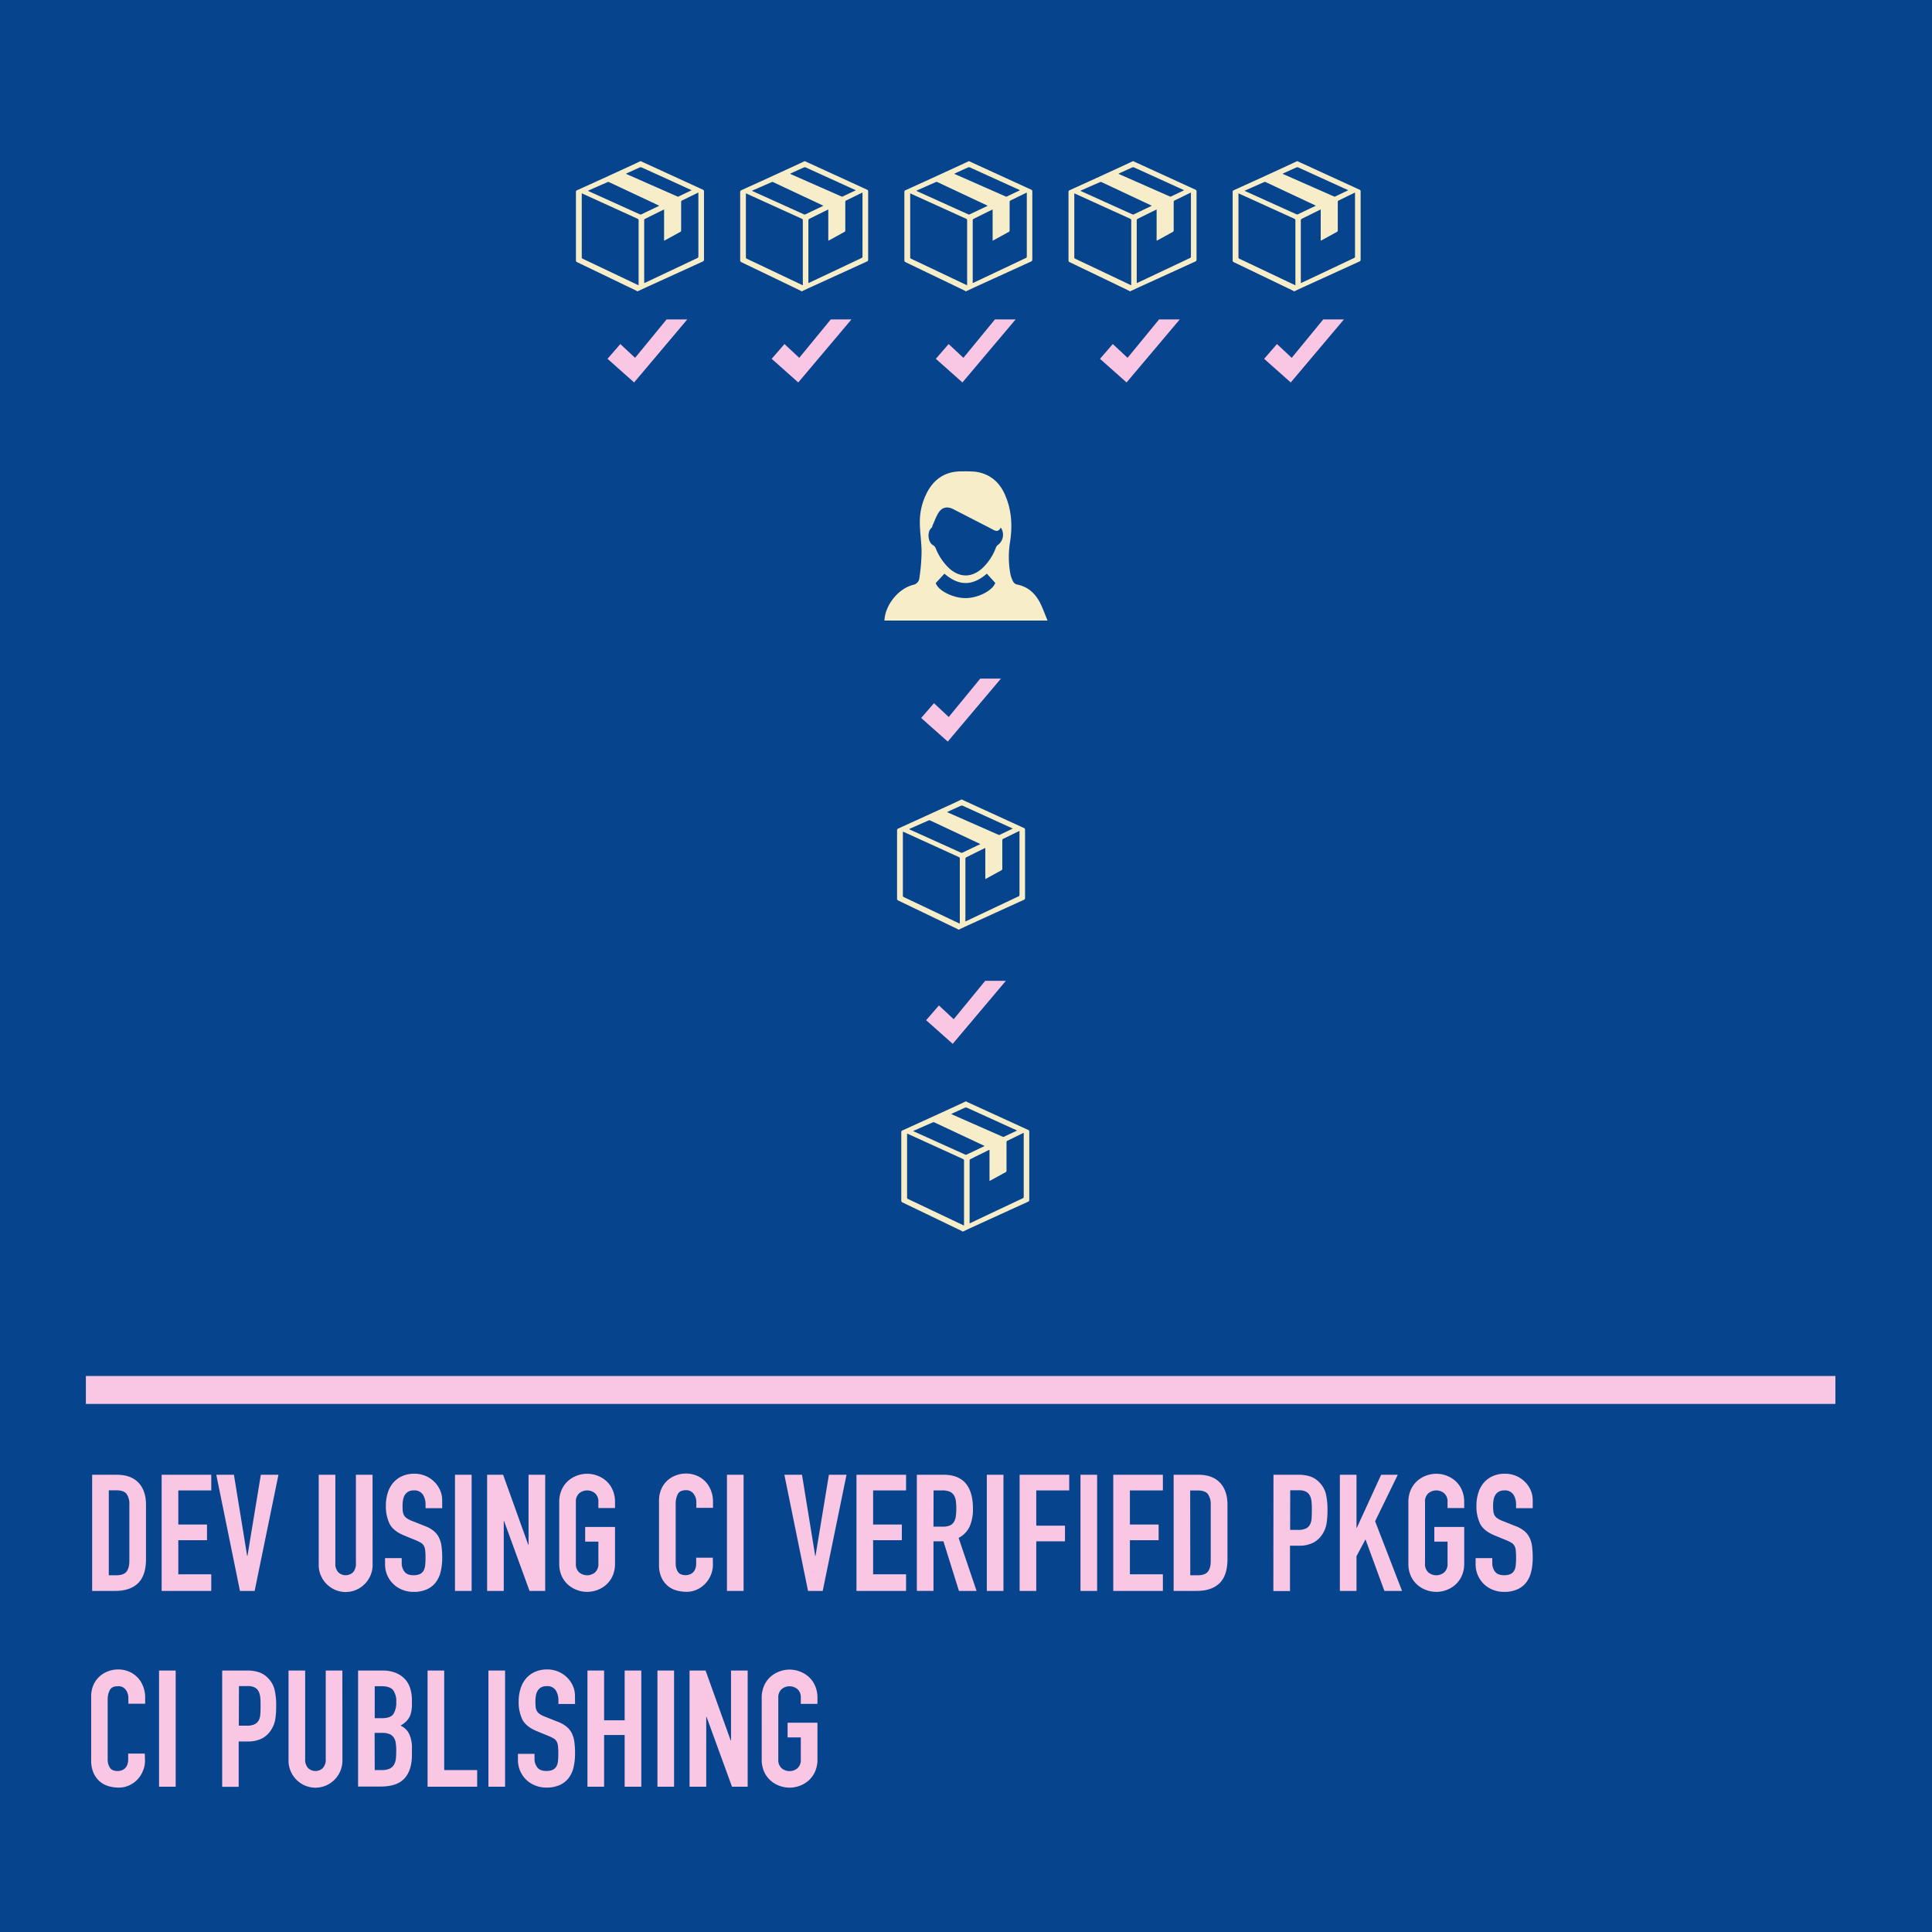 <svg data-name="Layer 1" xmlns="http://www.w3.org/2000/svg" viewBox="0 0 900 900"><path style="fill:#07448e" d="M0 0h900v900H0z"/><path d="M297 135.71h-.12a5.72 5.72 0 0 0-.58-.37l-27.42-13.19a.89.89 0 0 1-.59-.92V89.5a.85.85 0 0 1 .59-.91q12.39-5.59 24.71-11.28c1.59-.73 3.17-1.48 4.75-2.22h.26a6.19 6.19 0 0 0 .57.3l28.18 12.93a.84.84 0 0 1 .6.91v31.68a.86.86 0 0 1-.6.92l-25 11.41c-1.79.81-3.55 1.65-5.35 2.47Zm-26-45.65v29.77a.68.68 0 0 0 .46.71L297 132.68c.15.07.3.12.49.19v-30.21a.78.78 0 0 0-.58-.81L271.57 90.3Zm29.11 41.82.43-.18 24.38-11.52c.4-.18.42-.46.42-.79V89.7l-.65.29c-2.29 1.12-4.58 2.25-6.88 3.35a.77.77 0 0 0-.51.8v13.15a.75.75 0 0 1-.46.78c-2.29 1.24-4.58 2.52-6.9 3.78-.14.08-.3.14-.58.27V97.58l-.64.3c-2.69 1.32-5.38 2.65-8.08 4a.83.83 0 0 0-.55.89v27Zm-26.18-43 .21.15 24 10.85a.7.7 0 0 0 .55 0q4.19-2 8.39-4l-.22-.17-23.21-10.9a.86.86 0 0 0-.55 0c-3.04 1.3-6.05 2.65-9.18 4.03Zm48.29-.22c-.21-.11-.35-.2-.51-.27Q310.32 83.15 298.9 78a1.19 1.19 0 0 0-.87 0c-2 .88-4 1.8-6 2.71l-.43.24.1.07 23.9 10.53a.69.69 0 0 0 .49 0c2.04-.99 4.06-1.93 6.12-2.93Zm51.29 47.05h-.12a5.57 5.57 0 0 0-.57-.37l-27.43-13.19a.91.91 0 0 1-.59-.92V89.5a.85.85 0 0 1 .59-.91q12.35-5.59 24.67-11.28c1.6-.73 3.17-1.48 4.75-2.22h.24c.19.1.37.22.56.3l28.22 12.93a.84.84 0 0 1 .59.91v31.68a.86.86 0 0 1-.6.92l-25 11.41c-1.82.81-3.55 1.65-5.31 2.47Zm-26.05-45.65v29.77a.68.68 0 0 0 .46.71l25.58 12.14c.15.07.3.12.49.19v-30.21a.78.78 0 0 0-.58-.81L348 90.3Zm29.1 41.82.43-.18 24.38-11.52c.4-.18.42-.46.42-.79V89.7l-.65.29-6.86 3.35a.77.77 0 0 0-.51.8v13.15a.75.75 0 0 1-.46.78c-2.29 1.24-4.58 2.52-6.87 3.78-.15.08-.31.14-.59.27V97.58l-.64.3c-2.69 1.32-5.37 2.65-8.07 4a.84.84 0 0 0-.56.89v27Zm-26.18-43 .2.15 24 10.85a.7.7 0 0 0 .55 0l8.4-4-.22-.17-23.22-10.9a.83.83 0 0 0-.54 0c-3 1.32-6.08 2.67-9.18 4Zm48.29-.22-.51-.27L375.36 78a1.19 1.19 0 0 0-.87 0c-2 .88-4 1.8-6 2.71l-.43.24.09.07 23.9 10.53a.72.72 0 0 0 .5 0c2-1 4-1.89 6.1-2.89ZM450 135.71h-.12a5.57 5.57 0 0 0-.57-.37l-27.43-13.19a.89.89 0 0 1-.58-.92V89.5a.83.83 0 0 1 .58-.91Q434.2 83 446.54 77.31c1.59-.73 3.16-1.48 4.75-2.22h.23c.19.1.37.22.56.3l28.22 12.93a.84.84 0 0 1 .59.91v31.68a.86.86 0 0 1-.6.92l-25 11.41c-1.78.81-3.55 1.65-5.29 2.47Zm-26-45.65v29.77a.68.68 0 0 0 .46.71l25.58 12.14c.15.07.31.12.49.19v-30.21a.78.78 0 0 0-.58-.81L424.51 90.3Zm29.11 41.82.42-.18 24.38-11.52c.4-.18.42-.46.42-.79V89.7l-.65.29c-2.29 1.12-4.58 2.25-6.85 3.35a.76.76 0 0 0-.51.8v13.15a.78.78 0 0 1-.46.78c-2.29 1.24-4.59 2.52-6.88 3.78-.15.08-.31.14-.58.27V97.58l-.64.3c-2.7 1.32-5.38 2.65-8.08 4a.83.83 0 0 0-.55.89v27Zm-26.19-43 .21.15 24 10.85a.68.68 0 0 0 .54 0c2.8-1.32 5.59-2.65 8.4-4l-.22-.17-23.25-10.92a.86.86 0 0 0-.55 0c-3.05 1.32-6.05 2.67-9.19 4.05Zm48.3-.22-.51-.27L451.85 78a1.21 1.21 0 0 0-.88 0c-2 .88-4 1.8-6 2.71l-.42.24.09.07 23.9 10.53a.69.69 0 0 0 .49 0c2.04-.99 4.05-1.93 6.13-2.93Zm-28.63 344.42h-.11a5.15 5.15 0 0 0-.58-.37q-13.71-6.61-27.43-13.2a.87.87 0 0 1-.58-.91v-31.73a.85.85 0 0 1 .58-.92q12.34-5.62 24.68-11.27c1.59-.73 3.16-1.49 4.75-2.23h.23a6.28 6.28 0 0 0 .57.31l28.21 12.92a.87.87 0 0 1 .6.92v31.68a.87.87 0 0 1-.61.92q-12.51 5.69-25 11.41c-1.78.81-3.54 1.64-5.31 2.47Zm-26-45.66v29.77a.67.67 0 0 0 .45.72l25.58 12.14a4.1 4.1 0 0 0 .5.18V400a.78.78 0 0 0-.59-.81l-25.33-11.55Zm29.11 41.82.43-.17q12.18-5.77 24.37-11.52c.4-.19.42-.46.42-.8v-29.68l-.64.29-6.86 3.35a.75.75 0 0 0-.51.8v13.15a.77.77 0 0 1-.46.78c-2.29 1.24-4.58 2.51-6.88 3.77a5.81 5.81 0 0 1-.58.27V395l-.64.29c-2.69 1.32-5.38 2.65-8.08 4a.83.83 0 0 0-.55.89v27Zm-26.19-43 .21.15 24 10.84a.75.75 0 0 0 .55 0q4.19-2 8.39-4l-.22-.17-23.21-10.9a.75.75 0 0 0-.55 0c-3.06 1.32-6.1 2.67-9.21 4.05Zm48.3-.22c-.21-.11-.35-.21-.51-.28l-22.8-10.39a1.19 1.19 0 0 0-.87 0c-2 .88-4 1.8-6 2.72a3.7 3.7 0 0 0-.42.24l.09.07 23.9 10.52a.6.6 0 0 0 .49 0c2-.97 4-1.9 6.08-2.9Zm-23.26 187.7h-.11a5.15 5.15 0 0 0-.58-.37q-13.71-6.61-27.43-13.2a.87.87 0 0 1-.58-.91v-31.73a.85.85 0 0 1 .58-.92q12.36-5.62 24.68-11.27c1.59-.73 3.16-1.49 4.75-2.23h.24a5 5 0 0 0 .56.31l28.21 12.92a.85.85 0 0 1 .6.92v31.68a.87.87 0 0 1-.61.92q-12.5 5.68-25 11.41c-1.78.81-3.54 1.64-5.31 2.47Zm-26-45.66v29.77a.67.67 0 0 0 .46.72l25.58 12.14a5.07 5.07 0 0 0 .49.19v-30.21a.78.78 0 0 0-.58-.81l-25.34-11.55Zm29.11 41.82.43-.17q12.19-5.78 24.38-11.52c.4-.19.42-.46.42-.8v-29.68l-.65.29-6.86 3.35a.76.76 0 0 0-.51.8v13.15a.76.76 0 0 1-.45.78c-2.3 1.24-4.59 2.51-6.88 3.77a5.12 5.12 0 0 1-.59.27v-14.53l-.64.29c-2.69 1.33-5.37 2.65-8.07 4a.84.84 0 0 0-.56.89v27Zm-26.18-43 .2.16 24 10.84a.75.75 0 0 0 .55 0l8.4-4-.22-.17-23.22-10.9a.72.72 0 0 0-.54 0c-3.07 1.31-6.11 2.66-9.21 4.03Zm48.3-.21a5.68 5.68 0 0 0-.52-.28L450.42 516a1.19 1.19 0 0 0-.87 0c-2 .88-4 1.8-6 2.72a3.79 3.79 0 0 0-.43.24l.09.07 23.91 10.52a.6.6 0 0 0 .49 0Zm52.67-390.96h-.12a5.57 5.57 0 0 0-.57-.37l-27.43-13.19a.89.89 0 0 1-.58-.92V89.5a.84.84 0 0 1 .58-.91Q510.68 83 523 77.31c1.59-.73 3.16-1.48 4.75-2.22h.25c.19.1.37.22.56.3l28.24 12.93a.84.84 0 0 1 .6.91v31.68a.87.87 0 0 1-.61.92l-25 11.41c-1.79.81-3.57 1.65-5.34 2.47Zm-26-45.65v29.77a.68.68 0 0 0 .46.71l25.58 12.14c.15.07.31.12.49.19v-30.21a.77.77 0 0 0-.58-.81Q513.65 96.06 501 90.3Zm29.11 41.82.42-.18 24.38-11.52c.4-.18.42-.46.42-.79V89.7l-.65.29c-2.29 1.12-4.58 2.25-6.88 3.35a.76.76 0 0 0-.5.8v13.15a.78.78 0 0 1-.46.78c-2.29 1.24-4.59 2.52-6.9 3.78-.15.08-.31.14-.59.27V97.58l-.64.3c-2.69 1.32-5.37 2.65-8.07 4a.83.83 0 0 0-.56.89v27Zm-26.19-43 .21.15 24 10.85a.7.7 0 0 0 .55 0q4.18-2 8.39-4l-.22-.17-23.21-10.9a.86.86 0 0 0-.55 0c-3.06 1.3-6.1 2.65-9.21 4.03Zm48.3-.22c-.21-.11-.36-.2-.52-.27L528.32 78a1.19 1.19 0 0 0-.87 0c-2 .88-4 1.8-6 2.71l-.42.24.09.07 23.9 10.53a.69.69 0 0 0 .49 0c2.04-.99 4.04-1.93 6.12-2.93Zm51.25 47.05h-.11c-.19-.13-.38-.26-.58-.37l-27.43-13.19a.89.89 0 0 1-.58-.92V89.5a.84.84 0 0 1 .58-.91q12.35-5.59 24.68-11.28c1.59-.73 3.16-1.48 4.75-2.22h.26a5 5 0 0 0 .56.3l28.19 12.93a.84.84 0 0 1 .59.91v31.68a.86.86 0 0 1-.6.92l-25 11.41c-1.78.81-3.54 1.65-5.31 2.47Zm-26-45.65v29.77a.66.66 0 0 0 .45.71l25.58 12.14c.15.07.31.12.5.19v-30.21a.79.79 0 0 0-.59-.81l-25.4-11.55ZM606 131.88l.43-.18 24.37-11.52c.4-.18.42-.46.42-.79V89.7l-.64.29c-2.3 1.12-4.59 2.25-6.88 3.35a.76.76 0 0 0-.51.8v13.15a.78.78 0 0 1-.46.78c-2.29 1.24-4.59 2.52-6.9 3.78-.15.08-.31.14-.59.27V97.58l-.64.3c-2.69 1.32-5.37 2.65-8.07 4a.85.85 0 0 0-.56.89v27Zm-26.19-43 .19.12 24 10.85a.7.7 0 0 0 .55 0q4.18-2 8.39-4l-.22-.17-23.21-10.9a.86.86 0 0 0-.55 0c-2.96 1.33-6.03 2.68-9.16 4.06Zm48.3-.22c-.21-.11-.36-.2-.52-.27L604.79 78a1.19 1.19 0 0 0-.87 0c-2 .88-4 1.8-6 2.71-.14.07-.27.16-.42.24l.09.07 23.9 10.53a.69.69 0 0 0 .49 0c2.02-.99 4.02-1.93 6.12-2.93ZM488 289.07h-76c.33-7.26 6.56-15 13.51-16.64a3.59 3.59 0 0 0 2.79-3.27 87.46 87.46 0 0 0 1-12c0-4.65-.81-9.3-.81-14a29.4 29.4 0 0 1 3.07-13.16c3.43-7 9-10.6 16.89-10.42a54 54 0 0 1 6 .17c6.42.92 10.91 4.55 13.55 10.37 3.17 7 3.7 14.27 2.61 21.79a43.58 43.58 0 0 0 .07 15.49A14 14 0 0 0 472 271a2.82 2.82 0 0 0 1.72 1.28c5.17 1 8.57 4.19 10.85 8.66 1.26 2.54 2.2 5.25 3.43 8.13Zm-21.82-43.29c-1.32 2.53-2.81 1.34-4.35.54q-8.87-4.57-17.75-9.13c-2.46-1.27-4.86-1.07-6.52 1.14-1.34 1.79-2 4-3 6.1-.23.5-.28 1.2-.65 1.49-2.1 1.67-1.69 6.68.66 8a3.14 3.14 0 0 1 1.27 1.38 26.18 26.18 0 0 0 6.09 9.22c5 4.68 10.74 4.72 15.77.09a25.1 25.1 0 0 0 6.12-9.2 3 3 0 0 1 .84-1.4 5.93 5.93 0 0 0 1.57-8.22Zm-30.27 25.84c1.06 3.42 7.89 7 13.85 7s12.71-3.58 13.86-7.08l-3.91-4.3c-6.18 5.31-12.45 6.29-19.76 0Z" style="fill:#f7eec9"/><path style="fill:#f9c7e4" d="M40 641h815v13H40zm248.97-480.73-5.96 6.88 12.38 11.01 24.76-29.35h-9.63l-14.67 17.88-6.88-6.42zm76.47 0-5.96 6.88 12.38 11.01 24.77-29.35H387l-14.68 17.88-6.88-6.42zm76.47 0-5.96 6.88 12.38 11.01 24.77-29.35h-9.63l-14.68 17.88-6.88-6.42zm-4.52 308.11-5.96 6.87 12.38 11.01 24.76-29.35h-9.63l-14.67 17.89-6.88-6.42zm-2.31-140.8-5.96 6.88 12.38 11 24.77-29.34h-9.63L441.96 334l-6.88-6.42zm83.3-167.31-5.96 6.88 12.38 11.01 24.77-29.35h-9.63l-14.68 17.88-6.88-6.42zm76.47 0-5.96 6.88 12.38 11.01 24.77-29.35h-9.63l-14.68 17.88-6.88-6.42zM42.93 687H54.4q6.62 0 10.11 3.69c2.33 2.45 3.5 5.89 3.5 10.29v25.31q0 7.61-3.69 11.21t-10.6 3.61H42.93Zm7.75 46.82h3.57q3.27 0 4.64-1.64t1.37-5.13V701a8.15 8.15 0 0 0-1.26-5c-.86-1.16-2.43-1.75-4.71-1.75h-3.61ZM75.3 687h23.11v7.29H83.06v15.89h13.37v7.3H83.06v15.88h15.35v7.75H75.3V687zm43.32 54.11h-6.84L100.76 687h8.21l6.16 37.77h.15l6.23-37.77h8.21l-11.1 54.11zM173.57 729a12.25 12.25 0 0 1-1 4.94 12.72 12.72 0 0 1-6.69 6.69 12.42 12.42 0 0 1-9.72 0 12.72 12.72 0 0 1-6.69-6.69 12.25 12.25 0 0 1-1-4.94v-42h7.75v41.19a5.81 5.81 0 0 0 1.37 4.26 5 5 0 0 0 6.84 0 5.81 5.81 0 0 0 1.37-4.26V687h7.75ZM206 702.58h-7.76v-1.75a8.28 8.28 0 0 0-1.25-4.6 4.65 4.65 0 0 0-4.22-1.94 5.13 5.13 0 0 0-2.62.61 4.6 4.6 0 0 0-1.6 1.56 6.51 6.51 0 0 0-.79 2.21 13.88 13.88 0 0 0-.23 2.62c0 1.06 0 2 .11 2.7a4.88 4.88 0 0 0 .57 1.89 4.33 4.33 0 0 0 1.33 1.41 12 12 0 0 0 2.4 1.22l5.92 2.35a14.5 14.5 0 0 1 4.18 2.32 9.36 9.36 0 0 1 2.47 3.12 13.2 13.2 0 0 1 1.18 4.1 41.48 41.48 0 0 1 .31 5.28 27.65 27.65 0 0 1-.69 6.35 13.21 13.21 0 0 1-2.24 5 10.74 10.74 0 0 1-4.14 3.31 14.79 14.79 0 0 1-6.31 1.22 13.73 13.73 0 0 1-5.24-1 12.61 12.61 0 0 1-8-11.86v-2.88h7.75v2.43a6.39 6.39 0 0 0 1.25 3.84c.84 1.14 2.24 1.71 4.22 1.71a7 7 0 0 0 3.08-.57 4 4 0 0 0 1.67-1.6 6.55 6.55 0 0 0 .72-2.55c.1-1 .15-2.13.15-3.34a33.36 33.36 0 0 0-.15-3.5 5.68 5.68 0 0 0-.64-2.2 4 4 0 0 0-1.37-1.37 20.17 20.17 0 0 0-2.32-1.14l-5.55-2.28q-5-2.06-6.72-5.43a18.72 18.72 0 0 1-1.71-8.48 19.54 19.54 0 0 1 .83-5.77 13.38 13.38 0 0 1 2.47-4.71 11.83 11.83 0 0 1 4.14-3.16 13.74 13.74 0 0 1 5.86-1.18 12.87 12.87 0 0 1 5.28 1.07 13.11 13.11 0 0 1 4.1 2.81 12.44 12.44 0 0 1 2.62 3.91 11.37 11.37 0 0 1 .92 4.45Zm5.95-15.58h7.75v54.11h-7.75zm14.97 0h7.45l11.7 32.6h.15V687h7.76v54.11h-7.3l-11.86-32.53h-.15v32.53h-7.75V687zm33.59 12.77a13.83 13.83 0 0 1 1.14-5.78 12.08 12.08 0 0 1 3-4.14 13 13 0 0 1 4.18-2.47 13.43 13.43 0 0 1 9.35 0 12.91 12.91 0 0 1 4.18 2.47 12.08 12.08 0 0 1 3 4.14 13.83 13.83 0 0 1 1.14 5.78v2.73h-7.75v-2.73a5.16 5.16 0 0 0-1.56-4.15 5.77 5.77 0 0 0-7.37 0 5.16 5.16 0 0 0-1.56 4.15v28.57a5.16 5.16 0 0 0 1.56 4.15 5.77 5.77 0 0 0 7.37 0 5.16 5.16 0 0 0 1.56-4.15v-10.18h-6.16v-6.84h13.91v17a13.8 13.8 0 0 1-1.14 5.82 12.21 12.21 0 0 1-3 4.1 12.91 12.91 0 0 1-4.18 2.47 13.43 13.43 0 0 1-9.35 0 13 13 0 0 1-4.18-2.47 12.21 12.21 0 0 1-3-4.1 13.8 13.8 0 0 1-1.14-5.82ZM332.1 729a12.26 12.26 0 0 1-1 4.79 12.41 12.41 0 0 1-2.62 4 12.71 12.71 0 0 1-3.91 2.74 11.57 11.57 0 0 1-4.83 1 17.56 17.56 0 0 1-4.48-.61 11 11 0 0 1-4.11-2.09 11.29 11.29 0 0 1-3-3.91 14.1 14.1 0 0 1-1.15-6.12V699a13.31 13.31 0 0 1 .91-4.94 11.54 11.54 0 0 1 2.59-4 12 12 0 0 1 4-2.63 13.43 13.43 0 0 1 5.13-1 12.79 12.79 0 0 1 4.94 1 11.86 11.86 0 0 1 3.95 2.66 12.26 12.26 0 0 1 2.62 4.11 13.82 13.82 0 0 1 1 5.2v3h-7.75v-2.58a6.27 6.27 0 0 0-1.29-3.95 4.18 4.18 0 0 0-3.5-1.68c-1.92 0-3.2.6-3.84 1.79a9.61 9.61 0 0 0-1 4.52v27.67a7.18 7.18 0 0 0 1 4c.68 1.06 1.91 1.6 3.69 1.6a5.55 5.55 0 0 0 1.63-.27 4.72 4.72 0 0 0 1.6-.87 4.43 4.43 0 0 0 1.17-1.68 6.65 6.65 0 0 0 .46-2.66v-2.66h7.75Zm6.54-42h7.75v54.11h-7.75zm44.61 54.11h-6.84L365.39 687h8.21l6.15 37.77h.15l6.24-37.77h8.2l-11.09 54.11zM398.98 687h23.1v7.29h-15.35v15.89h13.38v7.3h-13.38v15.88h15.35v7.75h-23.1V687zm28.12 0h12.46q13.68 0 13.68 15.88a20.07 20.07 0 0 1-1.48 8.1 11.48 11.48 0 0 1-5.2 5.43l8.36 24.7h-8.21L439.49 718h-4.64v23.1h-7.75Zm7.75 24.17h4.41a7.8 7.8 0 0 0 3.27-.57 4.2 4.2 0 0 0 1.86-1.64 6.92 6.92 0 0 0 .87-2.62 28.45 28.45 0 0 0 0-7.22 6.52 6.52 0 0 0-.95-2.66 4.28 4.28 0 0 0-2-1.63 9 9 0 0 0-3.42-.54h-4ZM459.7 687h7.75v54.11h-7.75zm15.28 0h23.1v7.29h-15.35v16.42h13.38v7.3h-13.38v23.1h-7.75V687zm28.35 0h7.75v54.11h-7.75zm15.27 0h23.11v7.29h-15.36v15.89h13.38v7.3h-13.38v15.88h15.36v7.75H518.6V687zm28.12 0h11.48q6.62 0 10.1 3.69c2.33 2.45 3.5 5.89 3.5 10.29v25.31q0 7.61-3.68 11.21t-10.61 3.61h-10.79Zm7.75 46.82H558q3.27 0 4.64-1.64t1.37-5.13V701a8.22 8.22 0 0 0-1.29-4.94c-.87-1.16-2.43-1.75-4.72-1.75h-3.57ZM593.23 687h11.63a17.17 17.17 0 0 1 5.62.84 10.73 10.73 0 0 1 4.41 3 11.62 11.62 0 0 1 2.74 5 31.44 31.44 0 0 1 .76 7.71 38.3 38.3 0 0 1-.42 6.12 12.76 12.76 0 0 1-1.79 4.75 11.33 11.33 0 0 1-4.25 4.14 14.33 14.33 0 0 1-7 1.48h-4v21.13h-7.75Zm7.77 25.69h3.73a7.9 7.9 0 0 0 3.65-.69 4.33 4.33 0 0 0 1.9-1.86 7.36 7.36 0 0 0 .72-2.85c.07-1.11.11-2.35.11-3.72s0-2.47-.11-3.61a8.65 8.65 0 0 0-.69-3 4.35 4.35 0 0 0-1.78-2 6.94 6.94 0 0 0-3.5-.73h-4ZM624.16 687h7.75v24.7h.16l11.32-24.7h7.75l-10.56 21.66 12.54 32.45h-8.21l-8.81-24.01-4.19 7.82v16.19h-7.75V687zm31.92 12.77a13.83 13.83 0 0 1 1.14-5.78 12.08 12.08 0 0 1 3-4.14 13.06 13.06 0 0 1 4.19-2.47 13.4 13.4 0 0 1 9.34 0 12.91 12.91 0 0 1 4.18 2.47 12.08 12.08 0 0 1 3 4.14 13.68 13.68 0 0 1 1.15 5.78v2.73h-7.76v-2.73a5.16 5.16 0 0 0-1.56-4.15 5.77 5.77 0 0 0-7.37 0 5.16 5.16 0 0 0-1.56 4.15v28.57a5.16 5.16 0 0 0 1.56 4.15 5.77 5.77 0 0 0 7.37 0 5.16 5.16 0 0 0 1.56-4.15v-10.18h-6.15v-6.84h13.91v17a13.64 13.64 0 0 1-1.15 5.82 12.21 12.21 0 0 1-3 4.1 12.91 12.91 0 0 1-4.18 2.47 13.4 13.4 0 0 1-9.34 0 13.06 13.06 0 0 1-4.19-2.47 12.21 12.21 0 0 1-3-4.1 13.8 13.8 0 0 1-1.14-5.82Zm57.92 2.81h-7.75v-1.75a8.36 8.36 0 0 0-1.25-4.6 4.65 4.65 0 0 0-4.22-1.94 5.13 5.13 0 0 0-2.62.61 4.52 4.52 0 0 0-1.6 1.56 6.74 6.74 0 0 0-.8 2.21 14.78 14.78 0 0 0-.22 2.62 26 26 0 0 0 .11 2.7 4.88 4.88 0 0 0 .57 1.89 4.23 4.23 0 0 0 1.33 1.41 12.17 12.17 0 0 0 2.39 1.22l5.93 2.35a14.63 14.63 0 0 1 4.18 2.32 9.36 9.36 0 0 1 2.47 3.12 13.2 13.2 0 0 1 1.18 4.1 41.61 41.61 0 0 1 .3 5.28 27.67 27.67 0 0 1-.68 6.35 13.37 13.37 0 0 1-2.24 5 10.74 10.74 0 0 1-4.14 3.31 14.79 14.79 0 0 1-6.31 1.22 13.82 13.82 0 0 1-5.25-1 12.87 12.87 0 0 1-4.18-2.7 12.75 12.75 0 0 1-3.8-9.16v-2.88h7.76v2.43a6.33 6.33 0 0 0 1.25 3.84c.84 1.14 2.24 1.71 4.22 1.71a7 7 0 0 0 3.08-.57 4 4 0 0 0 1.67-1.6 6.55 6.55 0 0 0 .72-2.55c.1-1 .15-2.13.15-3.34a33.36 33.36 0 0 0-.15-3.5 5.5 5.5 0 0 0-.65-2.2 4 4 0 0 0-1.36-1.37 20.17 20.17 0 0 0-2.32-1.14l-5.55-2.28q-5-2.06-6.73-5.43a18.72 18.72 0 0 1-1.71-8.48 19.54 19.54 0 0 1 .84-5.77 13.38 13.38 0 0 1 2.47-4.71 11.83 11.83 0 0 1 4.14-3.16 13.69 13.69 0 0 1 5.85-1.18 12.89 12.89 0 0 1 5.29 1.07 13.11 13.11 0 0 1 4.1 2.81 12.61 12.61 0 0 1 2.62 3.91 11.36 11.36 0 0 1 .91 4.45ZM67.55 820.23a12.22 12.22 0 0 1-1 4.79A12.57 12.57 0 0 1 64 829a12.86 12.86 0 0 1-3.91 2.73 11.41 11.41 0 0 1-4.83 1 17.56 17.56 0 0 1-4.48-.61 11 11 0 0 1-4.11-2.09 11.29 11.29 0 0 1-3-3.91 14.07 14.07 0 0 1-1.2-6.12v-29.79a13.31 13.31 0 0 1 .91-4.94 11.54 11.54 0 0 1 2.62-3.95 12 12 0 0 1 4-2.63 13.43 13.43 0 0 1 5.13-1 12.79 12.79 0 0 1 4.94 1 11.86 11.86 0 0 1 3.93 2.66 12.26 12.26 0 0 1 2.62 4.11 13.82 13.82 0 0 1 1 5.2v3H59.8v-2.58a6.27 6.27 0 0 0-1.29-4A4.17 4.17 0 0 0 55 785.5c-1.92 0-3.2.59-3.84 1.78a9.61 9.61 0 0 0-1 4.52v27.67a7.18 7.18 0 0 0 1 3.95c.68 1.06 1.91 1.6 3.69 1.6a5.55 5.55 0 0 0 1.63-.27 4.72 4.72 0 0 0 1.6-.87 4.43 4.43 0 0 0 1.17-1.68 6.65 6.65 0 0 0 .46-2.66v-2.66h7.75Zm6.54-42.03h7.75v54.11h-7.75zm29.41 0h11.63a17.21 17.21 0 0 1 5.62.84 10.73 10.73 0 0 1 4.41 3 11.5 11.5 0 0 1 2.73 5 31 31 0 0 1 .76 7.71 39.63 39.63 0 0 1-.41 6.12 12.93 12.93 0 0 1-1.79 4.75 11.28 11.28 0 0 1-4.26 4.14 14.28 14.28 0 0 1-7 1.48h-4v21.13h-7.69Zm7.75 25.69H115a7.87 7.87 0 0 0 3.65-.69 4.28 4.28 0 0 0 1.9-1.86 7 7 0 0 0 .72-2.85q.12-1.66.12-3.72c0-1.27 0-2.47-.12-3.61a8.43 8.43 0 0 0-.68-3 4.37 4.37 0 0 0-1.79-2 6.91 6.91 0 0 0-3.49-.72h-4Zm48.26 16.26a12.25 12.25 0 0 1-1 4.94 12.72 12.72 0 0 1-6.69 6.69 12.42 12.42 0 0 1-9.72 0 12.72 12.72 0 0 1-6.69-6.69 12.25 12.25 0 0 1-1-4.94V778.2h7.75v41.19a5.81 5.81 0 0 0 1.37 4.26 5 5 0 0 0 6.84 0 5.81 5.81 0 0 0 1.37-4.26V778.2h7.75Zm7.3-41.95h11.32a15.91 15.91 0 0 1 6.35 1.14 12 12 0 0 1 4.29 3 11.39 11.39 0 0 1 2.39 4.37 18.28 18.28 0 0 1 .73 5.13v2a17 17 0 0 1-.35 3.72 8.93 8.93 0 0 1-1 2.66 8.76 8.76 0 0 1-1.67 2 14.49 14.49 0 0 1-2.28 1.64 8.34 8.34 0 0 1 4 3.84 15.1 15.1 0 0 1 1.3 6.8v3q0 7.14-3.46 10.94t-11.06 3.8h-10.56Zm7.75 22.19h3.49c2.59 0 4.32-.64 5.21-1.94a10 10 0 0 0 1.33-5.66 8.54 8.54 0 0 0-1.48-5.47c-1-1.22-2.78-1.82-5.36-1.82h-3.19Zm0 24.17h3.34a8.29 8.29 0 0 0 3.69-.68 4.74 4.74 0 0 0 2-1.9 7.25 7.25 0 0 0 .84-2.89c.1-1.12.15-2.33.15-3.65a24.58 24.58 0 0 0-.23-3.57 5.88 5.88 0 0 0-1-2.55 4.53 4.53 0 0 0-2-1.56 9.22 9.22 0 0 0-3.42-.53h-3.42Zm24.62-46.36h7.75v46.36h15.35v7.75h-23.1V778.2zm28.35 0h7.75v54.11h-7.75zm40.35 15.58h-7.75V792a8.36 8.36 0 0 0-1.25-4.6 4.64 4.64 0 0 0-4.22-1.93 5.13 5.13 0 0 0-2.62.6 4.52 4.52 0 0 0-1.6 1.56 6.66 6.66 0 0 0-.8 2.21 14.78 14.78 0 0 0-.22 2.62 26 26 0 0 0 .11 2.7 5 5 0 0 0 .57 1.9 4.3 4.3 0 0 0 1.33 1.4 12.17 12.17 0 0 0 2.39 1.22l5.93 2.35a14.88 14.88 0 0 1 4.18 2.32 9.36 9.36 0 0 1 2.47 3.12 13.2 13.2 0 0 1 1.18 4.1 41.61 41.61 0 0 1 .3 5.28 27.67 27.67 0 0 1-.68 6.35 13.49 13.49 0 0 1-2.24 5 10.81 10.81 0 0 1-4.14 3.3 14.79 14.79 0 0 1-6.31 1.22 13.78 13.78 0 0 1-5.25-1 12.87 12.87 0 0 1-4.18-2.7 12.75 12.75 0 0 1-3.8-9.16V817H249v2.43a6.31 6.31 0 0 0 1.25 3.84c.84 1.14 2.24 1.71 4.22 1.71a6.82 6.82 0 0 0 3.08-.57 4 4 0 0 0 1.67-1.6 6.5 6.5 0 0 0 .72-2.55c.1-1 .15-2.12.15-3.34a33.36 33.36 0 0 0-.15-3.5 5.5 5.5 0 0 0-.65-2.2 4 4 0 0 0-1.36-1.37 20.17 20.17 0 0 0-2.32-1.14l-5.55-2.28q-5-2.06-6.73-5.43a18.72 18.72 0 0 1-1.71-8.48 19.54 19.54 0 0 1 .84-5.77 13.38 13.38 0 0 1 2.47-4.71 11.83 11.83 0 0 1 4.14-3.16 13.69 13.69 0 0 1 5.85-1.18 12.89 12.89 0 0 1 5.29 1.07 13.28 13.28 0 0 1 4.1 2.81 12.61 12.61 0 0 1 2.62 3.91 11.36 11.36 0 0 1 .91 4.45Zm5.78-15.58h7.75v23.18h9.58V778.2h7.75v54.11h-7.75v-24.09h-9.58v24.09h-7.75V778.2zm32.6 0h7.75v54.11h-7.75zm14.97 0h7.45l11.71 32.6h.15v-32.6h7.75v54.11h-7.3l-11.85-32.53h-.15v32.53h-7.76V778.2zm33.6 12.8a14 14 0 0 1 1.13-5.78 12 12 0 0 1 3-4.14 12.91 12.91 0 0 1 4.18-2.47 13.43 13.43 0 0 1 9.35 0 13 13 0 0 1 4.17 2.47 12 12 0 0 1 3 4.14 13.83 13.83 0 0 1 1.14 5.78v2.73h-7.75V791a5.16 5.16 0 0 0-1.56-4.14 5.78 5.78 0 0 0-7.38 0 5.16 5.16 0 0 0-1.55 4.14v28.57a5.19 5.19 0 0 0 1.55 4.15 5.78 5.78 0 0 0 7.38 0 5.2 5.2 0 0 0 1.56-4.15v-10.21h-6.16v-6.84h13.91v17a13.8 13.8 0 0 1-1.14 5.82 12.1 12.1 0 0 1-3 4.1 12.8 12.8 0 0 1-4.17 2.47 13.43 13.43 0 0 1-9.35 0 12.74 12.74 0 0 1-4.18-2.47 12.1 12.1 0 0 1-3-4.1 14 14 0 0 1-1.13-5.82Z"/></svg>